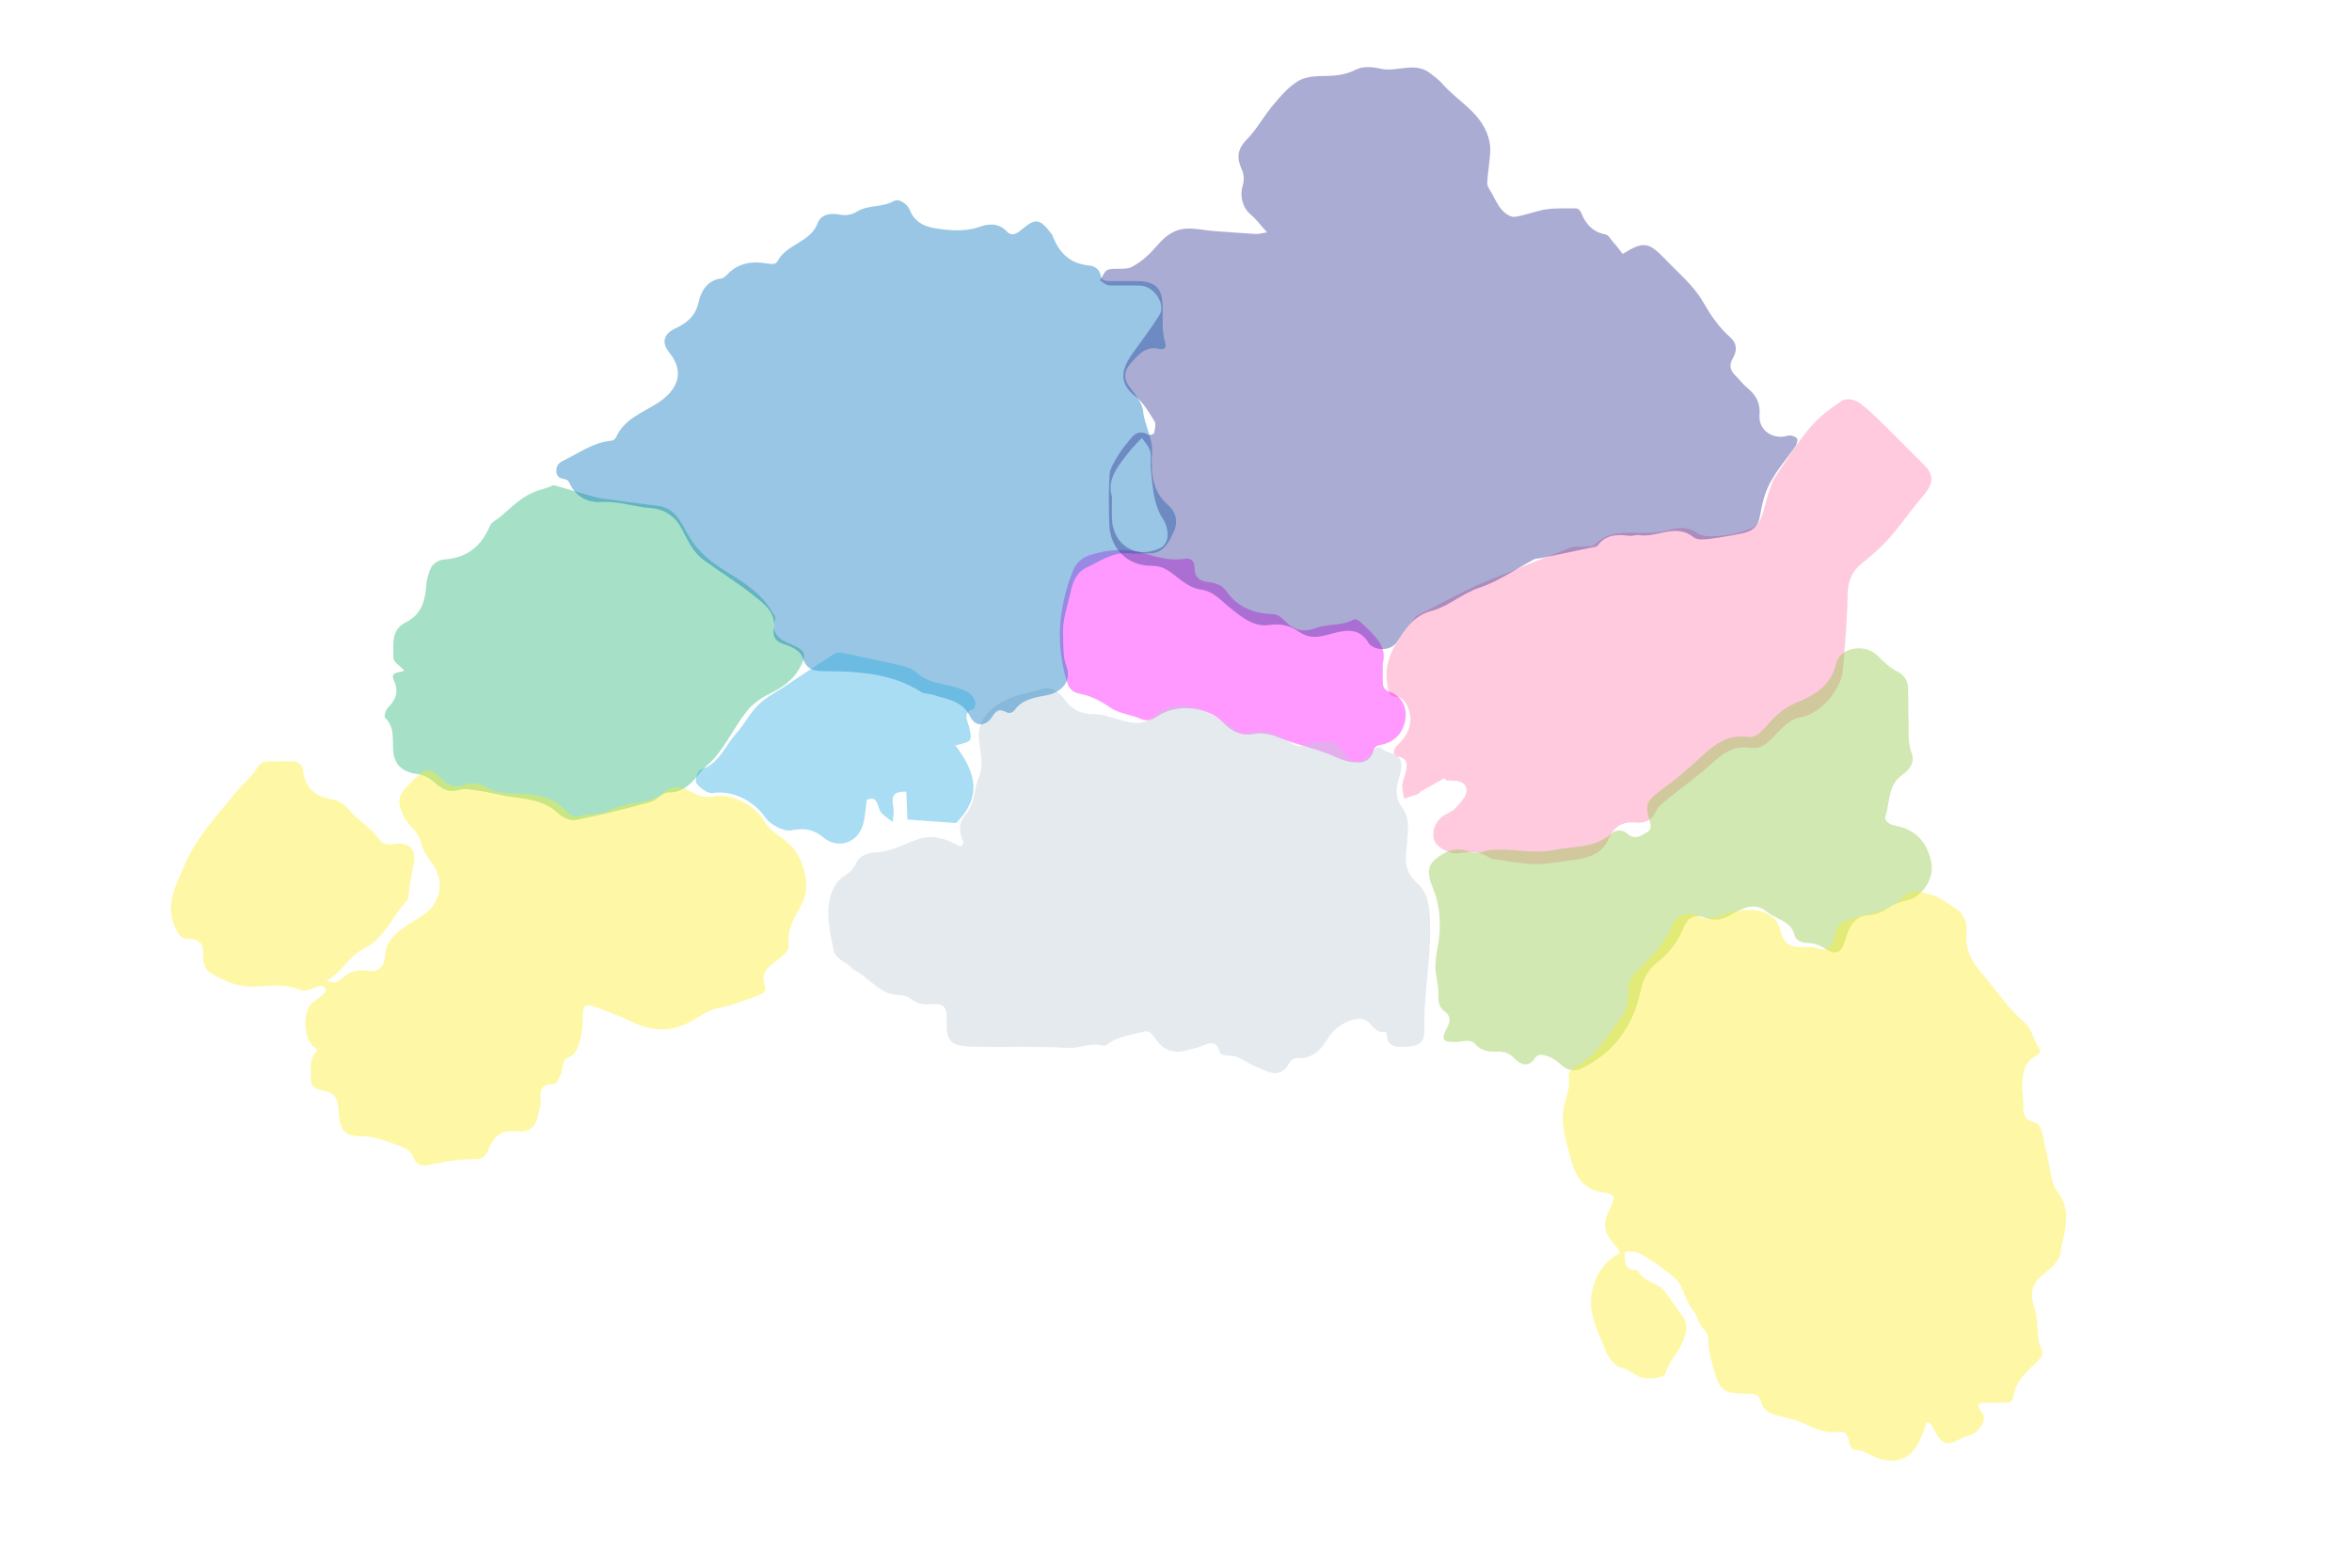 <?xml version="1.0" encoding="utf-8"?>
<!-- Generator: Adobe Illustrator 21.0.1, SVG Export Plug-In . SVG Version: 6.00 Build 0)  -->
<svg version="1.1" id="Layer_1" xmlns="http://www.w3.org/2000/svg" xmlns:xlink="http://www.w3.org/1999/xlink" x="0px" y="0px"
	 viewBox="0 0 1002 668" style="enable-background:new 0 0 1002 668;" xml:space="preserve">
<style type="text/css">
	.st0{opacity:0.4;fill:#22B573;enable-background:new    ;}
	.st1{opacity:0.4;fill:#FF7BAC;enable-background:new    ;}
	.st2{opacity:0.4;fill:#FF00FF;enable-background:new    ;}
	.st3{opacity:0.4;fill:#BDCCD4;enable-background:new    ;}
	.st4{opacity:0.4;fill:#8CC63F;enable-background:new    ;}
	.st5{opacity:0.4;fill:#FCEE21;}
	.st6{opacity:0.4;}
	.st7{fill:#0071BC;}
	.st8{opacity:0.4;fill:#2E3192;enable-background:new    ;}
	.st9{fill:#FCEE21;}
	.st10{opacity:0.4;fill:#29ABE2;enable-background:new    ;}
</style>
<path class="st0" d="M172.2,285.7c-1.8-2-4.7-3.7-4.6-5.4c0.1-5.5-1.3-11.9,5.4-15.2c6-3,8-8.3,8.5-14.7c0.2-3,0.9-6.2,2.3-8.8
	c0.9-1.6,3.4-3.1,5.3-3.2c9.7-0.6,15.9-5.5,19.6-14.3c0.7-1.7,3.1-2.7,4.7-4.1c2.5-2.2,5-4.5,7.6-6.5c1.8-1.4,3.9-2.7,6-3.6
	c2.1-1,4.3-1.5,6.5-2.2c0.9-0.3,2-1.1,2.7-0.9c4.7,1.3,9.4,2.8,14.1,4.1c2.1,0.6,4.1,1.2,6.2,1.5c8,1.1,16,2.2,24,3.2
	c7.1,0.9,9.6,6.9,12.4,11.9c3.6,6.5,8.5,10.9,14.7,14.9c7.7,4.9,16.1,9.5,21,17.8c0.7,1.1,2,2.6,1.7,3.5c-2.5,8.1,4.2,9.5,8.8,11.8
	c3.6,1.8,4.2,3.4,2.7,6.9c-2.8,6.5-7.8,10.3-14.1,13.3c-3.7,1.8-7.4,4.5-9.9,7.8c-5.7,7.3-9.5,16.4-16.2,22.3
	c-4.9,4.3-8.2,12.1-16.9,11.9c-2.5-0.1-4.9,3.3-7.7,4.1c-10.4,2.8-21,5.5-31.6,7.6c-2.3,0.5-5.8-1-7.5-2.7
	c-5.6-5.5-12.6-6.1-19.7-7.1c-4.8-0.6-9.6-2-14.4-2.7c-2.7-0.4-5.7-1-8.2-0.3c-4.6,1.3-7.5-0.4-10.6-3.3c-1.9-1.7-4.7-3.2-7.2-3.5
	c-6.1-0.7-9.8-3.7-10.3-9.9c-0.4-4.9,0.8-10-3.5-14.1c-0.5-0.5,0.3-3.3,1.2-4.2c3.3-3.2,4.8-6.7,2.8-11.2
	C165.7,285.7,170.6,286.9,172.2,285.7z"/>
<path class="st1" d="M615.4,331.6c-3.3,1.8-6.6,3.7-9.9,5.5c-0.6,0.3-0.9,1.1-1.5,1.3c-1.9,0.7-3.9,1.3-5.8,1.9
	c-0.3-1.9-0.9-3.8-0.8-5.7c0.1-1.8,1-3.5,1.4-5.3c0.6-2.9,1.6-5.7-3-6.9c-3.2-0.8-2-3.3-0.3-5c5-4.9,7-10.5,3.8-17.1
	c-0.7-1.4-2.5-3.3-3.8-3.3c-3.8,0-3.9-2-4.4-5c-2.3-12.3,5.3-20.3,11.7-28.9c0.2-0.3,0.4-0.5,0.7-0.7c7-3.6,14-7.3,21.1-10.8
	c3.5-1.8,7.2-3.3,10.8-4.8c11.2-4.6,22.5-9.1,33.8-13.5c1.6-0.6,3.6-0.3,5.4-0.4c1.6-0.2,3.9,0.1,4.8-0.8c7.2-7.4,16.5-4.3,25-5.2
	c2-0.2,4-0.3,5.9-0.9c4.7-1.5,9.2-1.6,13.3,1.5c0.1,0.1,0.3,0.2,0.4,0.2c4.6,2.3,22.6-0.7,25.2-5c2.2-3.5,2.7-8.1,4.1-12.1
	c0.8-2.3,1.4-4.9,2.7-6.9c4.8-7.3,9.5-14.8,15.1-21.5c3.8-4.5,8.7-8.2,13.7-11.5c1.5-1,5.1-0.6,6.8,0.6c4,2.8,7.6,6.4,11.2,9.9
	c5.8,5.7,11.5,11.6,17.3,17.3c3.2,3.2,3.6,6.6,1.1,10.3c-1.6,2.3-3.6,4.4-5.3,6.6c-3.9,4.9-7.5,10-11.7,14.6
	c-3.4,3.8-7.4,7.1-11.4,10.4c-4.3,3.6-5.7,8-5.7,13.6c-0.2,10.6-1.1,21.2-2,31.7c-0.6,7.6-9.2,18.6-18.3,20
	c-4.1,0.6-8.1,4.8-11.2,8.2c-3,3.2-5.7,5.4-10.2,4.7c-6.1-0.9-10.6,1.7-15.1,5.8c-6.3,5.9-13.4,10.8-20.1,16.3
	c-1.8,1.4-3.8,3-4.7,4.9c-1.8,4.1-4.8,5.2-8.8,4.9c-5.7-0.5-9.2,1.8-11.6,7.3c-2.8,6.3-8.9,7.9-15.2,8.7c-4.3,0.5-8.5,1.3-12.8,1.6
	c-2.6,0.2-5.3,0.1-7.9-0.2c-3.4-0.3-6.9-1-10.3-1.5c-1.5-0.2-3.2-0.2-4.3-0.9c-4.2-2.9-8.3-2.7-13.2-1.9c-3.1,0.5-8.3-1.9-9.9-4.6
	c-1.9-3.3-0.7-8.2,3-11.1c1.7-1.3,4.1-1.9,5.4-3.4c2.1-2.3,5-5.2,4.9-7.7c-0.3-4.3-4.7-4.3-8.3-4.2
	C615.8,332.4,615.6,332,615.4,331.6z"/>
<path class="st2" d="M589.1,282.6c0,3.8-0.1,6.1,0,8.4c0.1,1.8,0.8,3.1,2.7,3.7c5.3,1.7,8,6.9,6.8,12.5c-1.2,5.7-4.9,9.3-10.9,10.3
	c-1.6,0.3-2.2,1.2-2.6,2.5c-1.4,4.7-5.1,5.3-9.2,4.7c-2.3-0.3-4.7-1.1-6.6-2c-7.6-3.6-15.9-5-23.6-8.1c-3.7-1.5-7.4-2.6-11.1-1.9
	c-5.8,1.1-9.9-1-13.7-5c-6.7-6.9-20.1-7.9-27.9-2.4c-2.1,1.5-4.5,2.1-6.6,1.2c-4.5-2.1-9.6-2.3-13.7-5.2c-3.9-2.7-8-4.8-12.7-5.7
	c-2.5-0.5-4.4-1.7-5.3-4.6c-5.1-16.1-3.8-31.8,2.2-47.3c1.3-3.5,3.7-5.9,7.2-7.1c7.7-2.5,15.2-3.1,23.3-0.8c5.3,1.5,11.1,3.3,17,2.3
	c2.9-0.5,4.5,0.8,4.5,3.8c0,3.9,2,5.7,5.7,6.1c3,0.3,6,1.2,7.8,3.8c4.8,7.1,11.9,9.6,20,9.9c2.4,0.1,3.8,1.8,5.4,3.3
	c3.7,3.7,7.8,4.5,12.8,2.6c5.1-1.9,10.9-0.8,15.9-3.5c1.2-0.7,2.5,0.4,3.5,1.3C585.7,270.7,591.1,275.6,589.1,282.6z"/>
<path class="st3" d="M597.5,446c-3.1,0.2-6.5-0.1-6.7-5.1c0-0.5-0.5-1.3-0.6-1.3c-4.6,1.1-5.7-4-9.1-5.2c-3.9-1.3-11.7,2.2-14.8,7.2
	c-3.2,5.2-6.6,9.6-13.5,9.3c-1.8-0.1-3,1-3.9,2.6c-2.2,3.9-5.5,4.6-9.4,2.9c-2.9-1.2-5.9-2.4-8.6-4c-2.4-1.4-4.6-2.6-7.4-2.6
	c-1.5,0-3.4-0.1-3.9-1.7c-1.3-4.5-3.9-4-7.3-2.5c-2,0.9-4.1,1.2-6.2,1.8c-6.1,1.8-10.6,0.2-14.1-5.1c-1.1-1.6-2.5-3.3-4.4-2.8
	c-4.7,1.3-9.7,1.8-14.1,4.3c-1.1,0.6-2.5,2-3.4,1.8c-5.3-1.6-10.3,1.2-15.1,0.9c-13.3-0.8-26.6-0.2-39.9-0.5
	c-9.8-0.2-12.2-1.7-11.8-11.6c0.3-6.4-2.3-6.9-7.1-6.5c-3.1,0.3-5.8-0.4-8.4-2.4c-2.7-2.1-6.5-1-9.9-2.5c-5.4-2.5-9.1-7.2-14.2-9.8
	c-0.7-0.4-1.2-1.2-1.8-1.7c-2.7-2.1-6.1-3-6.9-7.2c-1.6-8.7-4-17.2,0.1-25.8c1-2,2.3-3.8,4.1-4.9c2.6-1.6,4.4-3.3,5.8-6.3
	c1.6-3.4,6.2-4,9.2-4.2c6.3-0.5,11.5-3.8,17.2-5.6c6-1.9,10.7-0.2,15.6,2.1c0.9,0.4,1.7,1.4,2.7,0.7c1.3-0.9,0.5-2,0.1-3.1
	c-1.5-3.9-1-7.3,1.9-10.6c3.7-4.4,3.1-10.4,5.3-15.4c2.6-5.9,0.1-11.7,0-17.5c-0.2-6.6,3.9-10.7,8.5-13.8c5.4-3.6,12.1-4.4,18.2-6.3
	c4.5-1.4,7.7,1.5,10.1,4.8c3.1,4.2,6.9,5.9,12.3,5.9c4.3,0,8.7,1.9,13,3c4.7,1.2,9,1.4,12.9-2.5c5-4.9,14.4-5.1,20.6-2.1
	c5.3,2.5,10.2,5.4,14.8,8.9c1.1,0.8,2.4,1.3,3.8,0.9c7.4-2.5,13.5,0.6,19.5,4.5c1.7,1.1,3.5,1.3,5.2,0.4c2.7-1.3,5.5-1.2,8.3-1.3
	c3.4-0.2,5.8,0.8,7.8,4c3.6,5.7,7.5,5.9,12.1,1c1.4-1.4,2.4-3.9,4.7-2c2.8,2.3,8,1.6,8.2,6.8c0.1,2.2-0.6,4.2-1.2,6.3
	c-1.2,4.1-1.4,8,1.5,11.8c2.5,3.3,2.8,7.4,2.4,11.4c-0.3,2.8-0.3,5.6-0.7,8.4c-0.6,5.2,1,9.3,5,12.8c3.5,3.1,4.6,7.5,5,12.1
	c1.4,16.8-2.6,33.4-2.2,50.2C606.9,444.6,604.4,446.1,597.5,446z"/>
<path class="st4" d="M813,304.8c0.4,5.3-0.6,10.9,1.5,16.5c1.4,3.5-1.2,6.9-4.1,8.9c-6.2,4.3-5.2,11.5-7.1,17.4
	c-0.7,2.3,1.6,3.7,4,4.2c8.9,1.6,13.8,7.1,15.5,15.8c1.3,6.6-3.9,14.9-10.5,16.1c-2.9,0.6-5.5,1.6-7.8,3.2c-2.7,1.8-5.5,2.9-8.8,3.1
	c-4.5,0.3-7,3.4-8.5,7.4c-0.6,1.5-1.1,3.1-1.6,4.7c-1.4,4.1-4.1,4.6-7.4,2.5c-2.6-1.7-5.2-2.8-8.3-2.8c-2.3,0-4.8-1.1-5.3-3.1
	c-1.5-6.4-7.9-6.9-11.9-10.2c-5.2-4.3-10.5-1.5-15.2,1.3c-3.6,2.1-7,2.7-10.9,1.3c-4.6-1.7-7.5-0.4-9.4,4.3
	c-2.4,6-6.2,10.8-11.3,14.8c-3.8,3-5.9,7.1-7,12.2c-3.2,14.9-11.4,26.4-25.4,33c-2.9,1.3-5.8,0.7-8.3-1.6c-1.9-1.8-4.1-3.3-6.8-4
	c-2-0.6-3.4-0.6-4.7,1.3c-2.6,3.9-6,2.5-8.3,0.1c-2.2-2.4-4.5-3.2-7.4-3.1c-3.5,0.1-6.8-0.1-9.5-3.2c-2.1-2.5-5.3-1-8.1-0.9
	c-5.9,0.1-6.6-0.9-4-5.9c1.4-2.6,1.9-5.1-0.9-7.1c-2.1-1.5-2.8-3.6-2.7-6.1c0.2-3.5-0.6-6.9-1.1-10.4c-0.8-5.8,1.3-11.4,1.6-17.2
	c0.4-6.8-0.4-13.1-3-19.3c-1.7-4.1-2.7-8.5,0.9-11.6c3.9-3.4,8.8-5.7,14.2-3.7c2.6,0.9,4.6,0.9,7.1,0c1.9-0.7,4.3-0.7,6.4-0.7
	c7.6,0,15.1,1.8,23,0.2c8.5-1.7,17.5-0.7,24.7-7.1c1.8-1.6,4.7-1.7,6.5,0c3.2,3,5.8,1.1,8.5-0.4c2.7-1.6,1.4-3.9,0.8-6.2
	c-1.6-5.8-0.2-7.8,4.7-11.4c6.2-4.5,12.1-9.4,17.6-14.6c5.7-5.3,11.4-9.7,19.8-8.5c3.1,0.4,5-1.3,7.1-3.6c3.8-4.4,7.6-8.5,13.7-11
	c7.3-3,14.7-7,16.9-16.6c1.6-7,12.2-8.7,17.5-3.6c2.7,2.7,5.4,5.4,8.9,7.1c2.9,1.5,4.3,4.1,4.3,7.4C813,297.3,813,300.9,813,304.8z"
	/>
<path class="st5" d="M690,534L690,534c-0.3-1.5-1.3-2.7-2.3-3.8c-4.5-5-5-8.7-2-14.9c2.7-5.6,2.7-6.4-3.2-7.3c-9.5-1.5-12-9-13.8-16
	c-1.5-5.8-3.5-11.8-2.8-18.1c0.6-5.2,3.3-9.9,2.4-15.4c-0.3-1.6,1.3-3.1,2.8-3.9c9.2-4.5,13.6-13.5,19.5-20.9
	c2.4-3,3.1-7.9,3.2-12.3c0.1-2.6,0.8-4.8,2.7-6.7c6.3-6.3,12.8-12.3,16.2-21.1c1.3-3.5,6.6-5.3,10-3.5c6,3.2,10.7-0.5,15.8-1.6
	c5.2-1.1,10.1-1.5,15,1.2c2.3,1.3,3.8,2.9,4.6,5.5c2.1,7.4,3.4,8.3,11.2,8.4c1.3,0,2.8-0.4,4,0.1c6.2,2.7,7.5-1.6,8.5-5.9
	s3.8-5.1,7.7-6.4c7.3-2.4,15.5-3.2,21.4-9.1c2.5-2.5,5.1-2.5,8.6-1.9c5.9,1,10.3,4.3,14.7,7.5c3.2,2.3,4,6.7,3.6,9.8
	c-0.9,7.9,3.3,13.3,7.7,18.5c5.6,6.6,10.4,13.9,17,19.5c3.5,3,3.6,7.7,6.4,11.1c0.9,1.1-0.2,2.4-1.6,3.1c-5.5,3-5.6,8.5-5.8,13.6
	c-0.1,2.4,0.7,4.9,0.5,7.4c-0.3,3.6,0.5,6.3,4.4,7.2c2.1,0.5,2.9,2.1,3.4,3.9c1.4,6.3,2.9,12.5,4,18.8c0.5,2.7,1.2,5,2.9,7.2
	c4.3,5.5,3.9,11.9,2.7,18.1c-0.4,2.4-1.2,4.7-1.5,7.2c-0.6,5-5.2,7.7-8.3,10.5c-4.8,4.3-4.5,8.9-2.9,13.4c2.1,5.9,0.4,12.3,3.1,18
	c1,2-0.9,4.1-2.5,5.6c-4.4,4.1-8.8,8.2-9.6,14.7c-0.2,1.8-1.9,2.2-3.5,2.2c-2.2,0-4.3,0-6.5,0c-3.3,0.1-7.2-0.6-3,4.7
	c1.8,2.3-1.4,7.6-5,9c-1.2,0.5-2.6,0.7-3.7,1.3c-6.5,3.6-8.5,3.1-12-3.3c-0.8-1.4-1.3-3.1-3.3-3.4c-0.6,1.9-1.2,3.8-1.9,5.6
	c-4,10.5-11.2,13.3-21.5,8.6c-1.9-0.9-3.7-2.2-6-2.3c-2.2-0.1-3.3-1.2-3.5-3.4c-0.3-2.6-1.9-4.9-4.4-4.4c-7,1.2-12.4-2.9-18.4-4.9
	c-1.9-0.6-3.8-1-5.7-1.5c-3.7-0.8-7.8-1.9-9-6.1c-0.9-3.2-2.6-3.7-5.4-3.7c-11.5-0.2-12.3-1.2-15.3-12.2c-1-3.6-1.9-7-1.8-10.7
	c0.1-2-0.9-3.6-2.2-4.9c-2.2-2.2-2.6-5.8-4.1-7.5c-3.8-4.3-4.2-10.6-7.9-13.9c-4.6-4-9.8-7.7-15.2-10.7c-1.4-0.5-2.9-0.8-4.4-0.7
	c-0.5,0-1-0.1-1.4,0.1l-0.4,0.2c0,3.8-0.5,7.9,5.5,7.6c2,5.1,8.3,5,11.3,8.8c2.9,3.7,5.5,7.5,8.1,11.4c1.9,2.7,1.5,5.7,0.5,8.6
	c-1.8,5.5-6.4,9.6-8.1,15.3c-0.7,2.2-9.1,2.8-12.1,0.9c-2.4-1.5-4.6-3.2-7.5-3.7c-0.7-0.1-1.4-0.8-2-1.4c-1.6-1.5-2.9-3-3.7-5.2
	c-3.5-9.2-8.9-17.7-5.2-28.5C680.9,541.1,684.5,537,690,534z"/>
<g class="st6">
	<path class="st7" d="M452.9,270.5c0.1,5.5,0,9.4,1.4,13.3c2.3,6.3-1.6,11-8.2,12.4c-4.9,1-10.4,1.6-13.8,6.3
		c-1.1,1.5-2.6,1.6-4,0.8c-2.8-1.5-4.1-0.2-5.6,2.1c-2.8,4.3-7.2,4.4-9.4-0.1c-3.4-6.9-10.1-7.3-16-9.3c-1.5-0.5-3.5-0.3-4.8-1.1
		c-12.4-7.9-26.3-8.8-40.4-8.9c-4.5,0-8.3,0-10.1-5.6c-1-3.2-5-5-8.3-6c-3.4-1-4.5-3.5-4.1-5.8c1.4-7.8-4.3-11.4-8.9-15.1
		c-6.6-5.3-13.8-9.7-20.7-14.7c-4.8-3.4-7.1-8.8-9.7-13.7c-2.9-5.5-7.7-8.2-13.1-8.6c-7-0.5-13.6-3-20.7-2.6
		c-6,0.4-11.2-2.1-13.9-8.1c-0.6-1.3-1.6-1.6-2.8-1.8c-1.9-0.4-2.9-1.6-2.8-3.6c0.1-1.8,0.9-3.1,2.6-3.9c6.8-3.3,13-8,20.8-8.7
		c0.7-0.1,1.7-0.7,2-1.3c3.3-7.7,10.9-10.5,17.2-14.4c8.7-5.4,12.6-13.1,5.6-21.8c-3.5-4.4-2.6-7.9,2.6-10.4c5-2.4,8.5-5.2,9.9-11.4
		c0.9-4.2,3.6-9.1,9.4-9.8c0.9-0.1,1.9-0.8,2.5-1.5c4.8-5.2,10.8-6.1,17.4-4.9c1.6,0.3,3.5,0.4,4.2-0.9c3.8-7.5,14.1-8,17.2-16.4
		c1.4-3.7,5.4-4.3,9-3.6c2.8,0.6,5.3,0.2,7.6-1.2c4.8-3,10.7-1.7,15.7-4.5c2.4-1.3,5.8,1.2,6.9,3.8c2.3,5.8,7.3,7.4,12.3,8
		c5.7,0.8,11.5,1.2,17.3-0.8c3.9-1.4,8.1-1.8,11.6,1.8c2.3,2.5,4.5,1,6.5-0.7c5.8-4.9,7.6-4.7,12.3,1.4c0.3,0.4,0.7,0.8,0.8,1.2
		c2.7,7.2,7.3,11.9,15.4,12.7c2.4,0.2,4.7,1.5,5.2,4.6c0.4,2.1,2.4,2,4,2.1c3.8,0,7.7,0,11.5,0c7.4,0.1,10.5,2.7,10.8,10
		c0.2,5.4-0.5,10.9,1.1,16.2c0.6,2,0,3.3-3,2.6c-5.5-1.2-8.8,2.9-11.9,6.5c-2.8,3.2-2.9,6.6,0.1,10.3c2.4,2.9,5.1,6.8,5.4,9.8
		c0.6,6.1,4.2,11.5,3.8,17.7c-0.5,8.3-0.1,16.3,6.9,22.4c3.9,3.4,4.1,8,2.1,11.9c-2,4.1-4.4,8.9-10.5,8.6c-2.7-0.1-5.4,0.3-8,0
		c-7.1-0.8-12.7,3.4-18.5,6.1c-3.5,1.6-5.4,5.1-6.4,9.1C454.9,258,452.4,264.8,452.9,270.5z"/>
</g>
<path class="st8" d="M691.3,108.2c8.7-5.4,10.9-5.2,17.8,1.9c5.7,6,12.4,11.5,16.4,18.5c3.3,5.7,6.7,10.8,11.6,15.1
	c3,2.7,3,5.8,1.1,9c-1.6,2.8-1.2,5,1,7.2c1.8,1.8,3.3,3.8,5.2,5.4c3.7,3,5.6,6.4,5.2,11.6c-0.5,6.6,6,10.7,12.2,8.7
	c1.1-0.3,2.8,0.3,3.7,1.1c0.5,0.4,0.1,2.4-0.5,3.3c-3.6,5.3-7.9,10.1-10.9,15.7c-2.3,4.3-3.5,9.3-4.3,14.1c-0.7,4.6-3.4,6.6-7.3,7.4
	c-4.7,1-9.4,1.8-14.1,2.4c-2.3,0.3-5.3,0.6-6.8-0.6c-7.7-6.3-15.6,0.3-23.3-1c-1.4-0.2-2.9,0.5-4.2,0.3c-5.3-0.7-10.1-0.5-13.6,4.3
	c-0.2,0.3-0.9,0.4-1.4,0.5c-7.5,1.6-15,3.1-22.6,4.7c-1,0.2-2.1,0.1-2.9,0.5c-7.8,4.1-15.1,9.4-23.3,12.1c-7.4,2.5-13.3,8-20.1,9.8
	c-8.3,2.2-11.2,7.8-15.2,13.5c-2.4,3.5-8.4,3.8-11.5,0.9c-0.1-0.1-0.3-0.2-0.3-0.4c-4.7-8-11.6-5.2-18.1-3.6
	c-4.3,1.1-7.7,1.3-11.7-1.4c-3.5-2.4-7.5-3.7-12.5-2.9c-7,1.1-12.5-3.8-17.6-7.9c-3.7-3-6.4-6.5-11.9-7.2c-4-0.5-8-3.7-11.4-6.4
	c-2.9-2.3-5.5-3.7-9.3-3.7c-10.1,0.1-17.6-7.1-18.1-17.3c-0.3-7.2-0.3-14.3,0.1-21.5c0.1-2.3,1.5-4.6,2.7-6.7
	c1.2-2.1,2.6-4.2,4.2-6.1c2.5-2.9,4.5-7.2,9.7-4.2c0.5,0.3,2.3-0.4,2.4-0.8c0.3-1.7,0.9-3.9,0.1-5.1c-2.4-3.8-4.7-7.9-8.1-10.5
	c-7.9-6.2-5.5-12.4-0.8-18.9c3.8-5.2,7.6-10.3,11-15.7c2.9-4.6-2.1-12.3-8-12.6c-4.5-0.2-9,0.1-13.5-0.1c-1.3-0.1-2.5-1.4-3.8-2.1
	c1.1-1.6,2-4.2,3.4-4.6c3.3-0.9,7.4,0.3,10.2-1.2c4.1-2.1,7.7-5.5,10.7-9c3.6-4.2,7.5-7.2,13-7.3c3.6-0.1,7.2,0.7,10.8,1
	c6.1,0.5,12.2,0.9,18.3,1.3c1,0.1,2.1-0.3,4.8-0.7c-3-3.3-4.8-5.8-7.2-7.8c-3.3-2.8-4.5-7.8-3.2-12.1c0.7-2,0.6-4.8-0.3-6.7
	c-2.3-5-2.1-8.8,2.1-13c4.3-4.4,7.3-10.1,11.3-14.8c3-3.6,6.2-7.3,10.1-9.8c2.6-1.8,6.5-2.3,9.8-2.4c5.4,0,10.3-0.2,15.4-2.8
	c2.9-1.5,7.1-1.1,10.5-0.3c7,1.5,14.4-3.2,21,1.9c1.8,1.4,3.7,2.8,5.2,4.5c6.1,7,15,11.5,18.8,20.6c1,2.3,1.6,5,1.6,7.5
	c-0.1,4.7-1.1,9.4-1.3,14.1c-0.1,1.4,1.1,3,1.9,4.4c1.3,2.4,2.5,5,4.3,7.1c1.3,1.5,3.7,3.2,5.4,3c4.6-0.6,8.9-2.5,13.5-3.2
	c4.2-0.6,8.6-0.4,12.9-0.4c0.7,0,1.7,1,2,1.8c1.9,4.9,5,8.3,10.4,9.3c1.2,0.2,2.1,1.9,3,3C688.4,104.4,689.8,106.2,691.3,108.2z
	 M473.7,211.5c0,4-0.1,6.6,0,9.3c0.3,11.6,10.6,17.9,21,12.5c1.4-0.7,2.7-3.1,2.7-4.8c0.1-2.4-0.5-5.1-1.8-7.1
	c-4.3-6.5-4.5-13.9-5.3-21.2c-0.3-2.6,0.3-5.4-0.3-7.9c-0.5-2.1-2.3-3.8-3.5-5.7c-1.4,1.4-2.8,2.8-4.1,4.3c-0.6,0.6-1.1,1.3-1.6,1.9
	C476.2,198.7,471.4,204.5,473.7,211.5z"/>
<g class="st6">
	<path class="st9" d="M139.2,417.8c3.5,1.7,5,0.3,6.5-1c3.1-2.7,6.4-3.8,10.6-3.2c4.8,0.8,7.4-1.4,7.7-6.1c0.3-5.6,3.1-8.7,7.7-12.1
		c5.5-4.1,13.2-6.3,15.2-14.7c1.2-5.3-0.3-9.5-3.2-13.4c-2-2.7-3.7-5.3-4.5-8.7c-1.1-4.5-5.5-7-7.4-11.1c-2.5-5.2-2.4-8.4,1.7-12.5
		c1.3-1.3,2.6-2.6,3.9-3.9c4.2-4,6.3-3.8,10.3,0.4c2.6,2.7,5.4,4.5,9.7,3c3.3-1.2,7-0.9,10.2,1.1c3.6,2.2,7.4,2.5,11.5,2.5
		c8.5,0,16.6,1.2,22.7,8c1.3,1.4,3.2,2.4,5,1.7c4.1-1.5,9.2-0.4,12.6-2.3c6.2-3.5,13.3-2.7,19.5-5.4c0.9-0.4,2.1-0.6,2.7-1.2
		c4.4-4.9,9-3.8,13.9-1c2.8,1.6,5.7,2.1,9.1,1.4c6.9-1.4,17.1,3.9,20.6,10.1c2.7,4.9,8,7.2,11.8,11c5.3,5.3,8.4,16.9,5.1,23.7
		c-2.9,5.9-7,11.3-6.1,18.6c0.2,2-1.3,3.5-2.9,4.9c-3.9,3.4-9.9,5.7-7.1,13c0.7,1.7-1,2.8-2.8,3.5c-5.7,2.1-11.4,4.3-17.4,5.5
		c-3.6,0.7-6.5,2.7-9.4,4.5c-9.1,5.8-18.2,5.8-27.7,1.1c-5.2-2.5-10.7-4.5-16.2-6.5c-3.2-1.2-4.2,0.8-4.2,3.6
		c0,4.2-0.1,8.2-1.6,12.3c-1,2.8-1.5,4.9-4.8,6.1c-2.9,1.1-1.7,5.1-3.2,7.5c-1,1.5-1.2,3.8-3.4,3.8c-4.4-0.1-5.4,2.5-5,6.2
		c0.3,2.7-0.8,5.2-1.3,7.8c-1,4.7-4.1,6.6-8.8,6.1c-6-0.6-9.6,1.4-11.9,7.3c-1.1,2.9-2.8,4.7-5.8,4.6c-6.9-0.2-13.5,1.1-20.2,2.5
		c-2.9,0.6-4.9-0.3-6-3c-1-2.5-2.8-4.1-5.3-4.9c-5.4-1.9-10.6-4.4-16.7-4.4c-7.4,0-9.6-2.5-10-10.1c-0.3-6.8-1.4-8.3-8.1-9.8
		c-2.9-0.6-3.9-2.2-3.8-4.8c0.2-3.7-0.9-7.7,2.1-11c0.9-0.9,0.6-1.5-0.6-2.3c-4.8-3.2-5.1-15.6-0.7-19.1c0.4-0.3,0.9-0.5,1.3-0.8
		c1.6-1.6,5.1-3.3,4.2-5c-1.4-2.5-4.3-0.4-6.6,0.3c-1.2,0.4-2.8,0.8-3.9,0.3c-5.9-2.5-12.2-2-18.2-1.5c-7.4,0.6-13.6-1.9-19.7-5.4
		c-3-1.7-3.8-4.7-3.7-7.7c0.2-4.6-1.1-7.3-6.3-7.2c-3.2,0.1-4.5-2.2-5.8-5.1c-4.3-9.7,0.5-17.7,4-26.1c5-12,13.9-21.4,22-31.3
		c3-3.7,7-6.7,9.5-11.1c1.1-2,3.7-2,5.9-2.1c2.8-0.1,5.7,0,8.5,0c2.7,0,4.4,1.4,4.7,4.1c0.9,6.8,4.9,10.7,11.5,11.9
		c3.1,0.6,5.7,1.8,7.7,4.2c4,4.9,9.7,8,13.4,13.2c1.5,2.2,3.8,2.2,6.3,1.8c6.2-0.9,9.3,2,8.3,8.3c-0.8,4.7-2,9.4-2.3,14.2
		c0,0.5-0.1,1.1-0.4,1.4c-6.2,6.5-9.4,15.8-17.8,20.3C148.7,407,146.1,414.2,139.2,417.8z"/>
</g>
<path class="st10" d="M407,317.6c8,10.6,12.2,21.3,0.3,33.1c-5.5-0.4-12.8-0.9-20.7-1.5c-0.2-3.8-0.3-7.8-0.5-11.9
	c-5.5,0-6.5,1.7-5.5,6.8c0.4,2-0.2,4.1-0.3,6.2c-1.9-1.7-4.9-3.2-5.6-5.3c-1.1-3.4-1.7-5.7-5.4-4.2c-0.7,4.3-0.7,8.5-2.2,12.1
	c-2.9,6.8-10.7,8.7-16.4,3.9c-4.3-3.6-8.1-4-13.6-3c-3.3,0.6-8.9-2.4-11-5.4c-5-7.2-14-11.8-22.6-10.5c-2.1,0.3-5.2-2.1-6.8-4.1
	c-0.8-1,0.4-5.3,1.5-5.7c8.1-2.4,10.5-10.1,15.4-15.5c3.4-3.8,5.8-8.6,9.4-12.2c3.3-3.3,7.7-5.5,11.6-8.1c2.2-1.5,4.4-2.9,6.6-4.4
	c4.9-3.2,9.8-6.5,14.8-9.6c0.8-0.5,2.2-0.2,3.3,0c8.5,1.8,17,3.5,25.5,5.5c2,0.5,4.2,1.4,5.7,2.8c5.2,4.9,12.1,4.6,18.3,6.8
	c3.2,1.1,5.9,2.4,6.7,5.8c0.2,0.9-0.3,2.7-0.8,2.9c-4.7,1.5-2.6,4.9-1.9,7.4C414.2,315.9,414.4,315.9,407,317.6z"/>
</svg>
